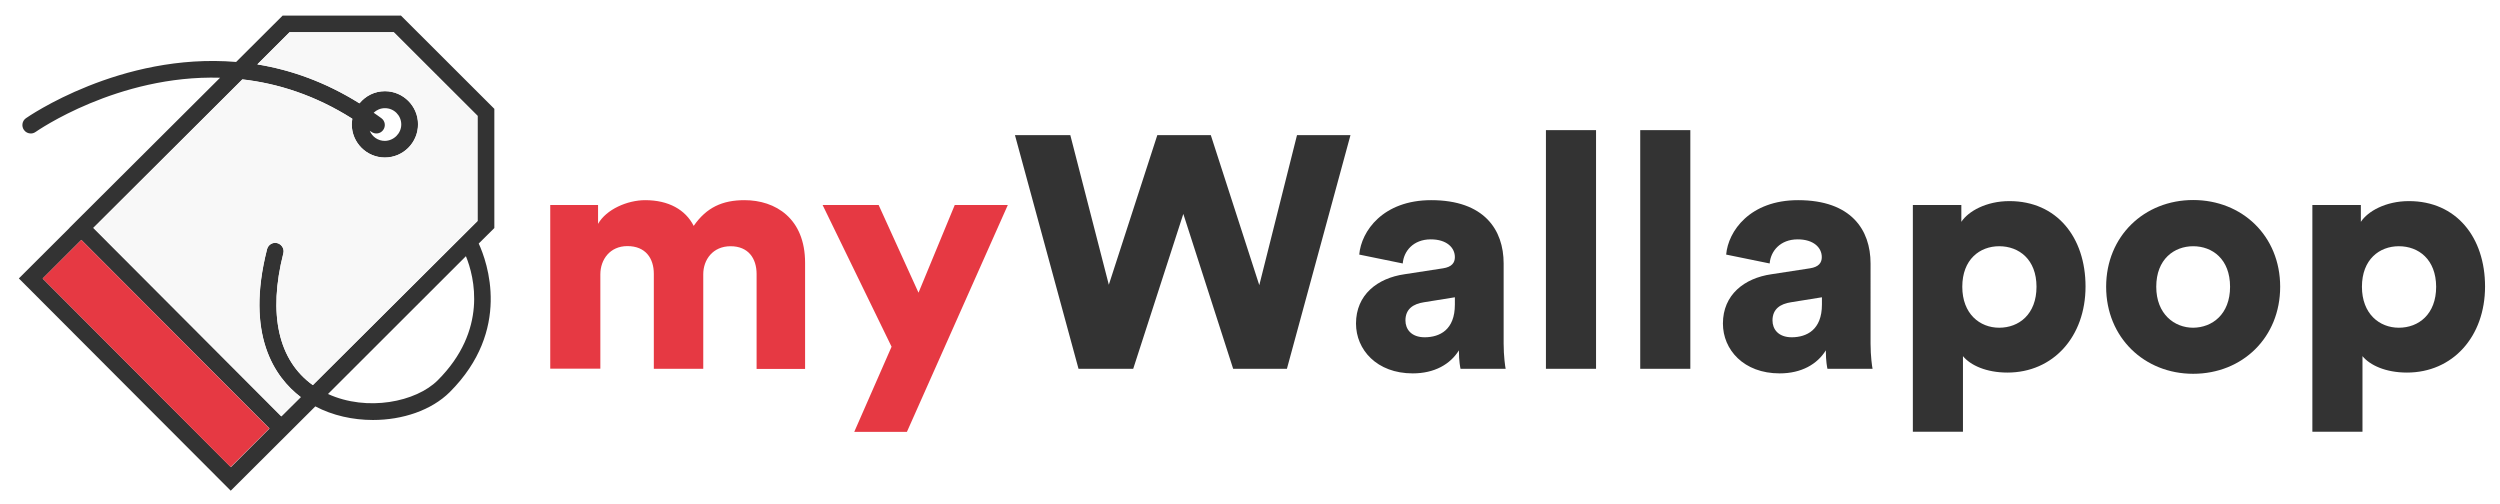 <?xml version="1.0" encoding="utf-8"?>
<!-- Generator: Adobe Illustrator 22.1.0, SVG Export Plug-In . SVG Version: 6.00 Build 0)  -->
<svg version="1.1" id="Capa_1" xmlns="http://www.w3.org/2000/svg" xmlns:xlink="http://www.w3.org/1999/xlink" x="0px" y="0px"
	 viewBox="0 0 1856 374" style="enable-background:new 0 0 1856 374;" xml:space="preserve">
<style type="text/css">
	.st0{fill:#333333;}
	.st1{fill:#F8F8F8;}
	.st2{fill:#E63943;}
</style>
<g id="XMLID_1_">
	<g>
		<path class="st0" d="M297.5,11.4L367,80.8v88.5l-11.6,11.5c6.3,13.7,24.6,64.2-21.5,110.3c-13.6,13.5-35,20.7-57,20.7
			c-14.9,0-29.9-3.3-42.8-10.1l-62.8,62.6L14,206.7l37.6-37.5l0-0.1L163.4,57.7c-76.1-2.2-136,39.6-136.9,40.2
			c-1.1,0.8-2.4,1.2-3.6,1.2c-2,0-3.9-0.9-5.1-2.6c-2-2.8-1.4-6.7,1.4-8.7c1-0.7,70.2-49,156.1-41.8l34.5-34.4H297.5z M354.5,164.1
			V86l-62.2-62.1H215l-23.9,23.9c24.6,4,50.2,12.9,75.8,28.9c4.5-5.5,11.2-9,18.9-9c13.6,0,24.6,11,24.6,24.6S299.3,117,285.8,117
			s-24.6-11-24.6-24.6c0-1.4,0.2-2.9,0.4-4.2c-27.6-17.5-55.4-26.2-81.6-29.2L69.3,169.2l139.6,139.9l14.4-14.3
			c-19.4-14.8-41.2-46.2-25-109.8c0.9-3.3,4.2-5.4,7.6-4.5c3.3,0.9,5.4,4.3,4.5,7.6c-11.5,45.1-3.7,79.5,21.9,97.8L354.5,164.1z
			 M325,282.3c37.2-37.2,27.2-76.6,20.9-92.1L243.5,292.5C272.7,305.8,308.9,298.4,325,282.3z M297.9,92.4c0-6.7-5.4-12.1-12.1-12.1
			c-3.3,0-6.2,1.3-8.4,3.4c1.9,1.4,3.9,2.6,5.8,4.1c2.8,2.1,3.3,6,1.2,8.8c-2.1,2.8-6,3.3-8.8,1.2c-0.4-0.3-0.7-0.5-1.1-0.7
			c1.8,4.4,6.1,7.5,11.2,7.5C292.4,104.5,297.9,99,297.9,92.4z M200.1,318.1l-139.7-140l-28.7,28.7l139.7,140L200.1,318.1z"/>
		<path class="st1" d="M354.5,86v78.1L232.2,285.9c-25.6-18.3-33.3-52.7-21.9-97.8c0.9-3.3-1.2-6.8-4.5-7.6
			c-3.4-0.9-6.8,1.2-7.6,4.5c-16.2,63.6,5.6,95,25,109.8l-14.4,14.3L69.3,169.2L179.9,58.9c26.3,3,54,11.7,81.6,29.2
			c-0.2,1.4-0.4,2.8-0.4,4.2c0,13.6,11,24.6,24.6,24.6s24.6-11,24.6-24.6s-11.1-24.6-24.6-24.6c-7.6,0-14.3,3.5-18.9,9
			c-25.6-16-51.2-24.9-75.8-28.9L215,23.9h77.3L354.5,86z"/>
		
			<rect x="95.6" y="163.5" transform="matrix(0.708 -0.706 0.706 0.708 -151.489 158.515)" class="st2" width="40.6" height="197.7"/>
	</g>
	<g>
	</g>
</g>
<g>
	<path class="st2" d="M408.5,273.8V152.2H444v14c6.1-10.8,21.8-17.6,35-17.6c17.4,0,29.9,7.1,36,19.1c9.5-13.7,21.3-19.1,37.7-19.1
		c23,0,45,13.5,45,46.5v78.8h-36v-70.5c0-11.5-6.1-20.6-19.3-20.6c-13.2,0-20.3,10-20.3,20.8v70.2h-36.7v-70.5
		c0-11.5-6.1-20.6-19.6-20.6c-13,0-20.1,10-20.1,21v70H408.5z"/>
	<path class="st2" d="M634.2,320.6l27.7-63.2l-51.2-105.2h41.6l29.6,65.1l26.9-65.1h39.4l-74.9,168.4H634.2z"/>
	<path class="st0" d="M962.9,100.3h39.7l-47.2,173.5h-39.9l-37-115l-37.2,115h-40.6l-47.2-173.5h41.1l28.6,111.1l36-111.1h39.7
		l36,111.4L962.9,100.3z"/>
	<path class="st0" d="M1042.7,203.6l28.6-4.4c6.6-1,8.8-4.2,8.8-8.3c0-7.1-6.1-13.2-17.9-13.2c-13,0-20.1,8.8-20.8,17.9l-32.3-6.6
		c1.5-17.4,17.6-40.4,53.4-40.4c39.4,0,53.8,22,53.8,47V255c0,9.5,1.2,17.6,1.5,18.8h-33.5c-0.2-1-1.2-5.4-1.2-13.7
		c-6.4,10.3-18.1,17.1-34.3,17.1c-26.7,0-42.1-17.6-42.1-37C1006.7,218.8,1022.6,206.5,1042.7,203.6z M1080.1,226.1v-5.4l-23,3.7
		c-7.8,1.2-13.7,4.9-13.7,13.5c0,6.4,4.2,12.5,14.4,12.5C1068.9,250.3,1080.1,244.9,1080.1,226.1z"/>
	<path class="st0" d="M1147.7,273.8V96.6h37.2v177.2H1147.7z"/>
	<path class="st0" d="M1217.7,273.8V96.6h37.2v177.2H1217.7z"/>
	<path class="st0" d="M1315.1,203.6l28.6-4.4c6.6-1,8.8-4.2,8.8-8.3c0-7.1-6.1-13.2-17.9-13.2c-13,0-20.1,8.8-20.8,17.9l-32.3-6.6
		c1.5-17.4,17.6-40.4,53.4-40.4c39.4,0,53.8,22,53.8,47V255c0,9.5,1.2,17.6,1.5,18.8h-33.5c-0.2-1-1.2-5.4-1.2-13.7
		c-6.4,10.3-18.1,17.1-34.3,17.1c-26.7,0-42.1-17.6-42.1-37C1279.1,218.8,1295,206.5,1315.1,203.6z M1352.6,226.1v-5.4l-23,3.7
		c-7.8,1.2-13.7,4.9-13.7,13.5c0,6.4,4.2,12.5,14.4,12.5C1341.3,250.3,1352.6,244.9,1352.6,226.1z"/>
	<path class="st0" d="M1420.1,320.3V152.2h36v12.5c5.1-7.8,18.4-15.4,35.7-15.4c35.2,0,56.5,26.9,56.5,63.4c0,37.2-24,63.9-58,63.9
		c-15.7,0-27.4-5.4-33-12.2v56.1H1420.1z M1484.2,182.8c-14.4,0-27.4,9.8-27.4,30.1c0,20.1,13,30.4,27.4,30.4
		c14.7,0,27.7-10,27.7-30.4C1511.9,192.6,1498.9,182.8,1484.2,182.8z"/>
	<path class="st0" d="M1692.8,212.9c0,37.7-28.1,64.6-64.6,64.6c-36.2,0-64.6-26.9-64.6-64.6c0-37.7,28.4-64.4,64.6-64.4
		C1664.6,148.5,1692.8,175.2,1692.8,212.9z M1655.6,212.9c0-20.6-13.2-30.1-27.4-30.1c-14,0-27.4,9.5-27.4,30.1
		c0,20.3,13.5,30.4,27.4,30.4C1642.3,243.2,1655.6,233.4,1655.6,212.9z"/>
	<path class="st0" d="M1716.7,320.3V152.2h36v12.5c5.1-7.8,18.4-15.4,35.7-15.4c35.2,0,56.5,26.9,56.5,63.4c0,37.2-24,63.9-58,63.9
		c-15.7,0-27.4-5.4-33-12.2v56.1H1716.7z M1780.9,182.8c-14.4,0-27.4,9.8-27.4,30.1c0,20.1,13,30.4,27.4,30.4
		c14.7,0,27.7-10,27.7-30.4C1808.5,192.6,1795.6,182.8,1780.9,182.8z"/>
</g>
</svg>
